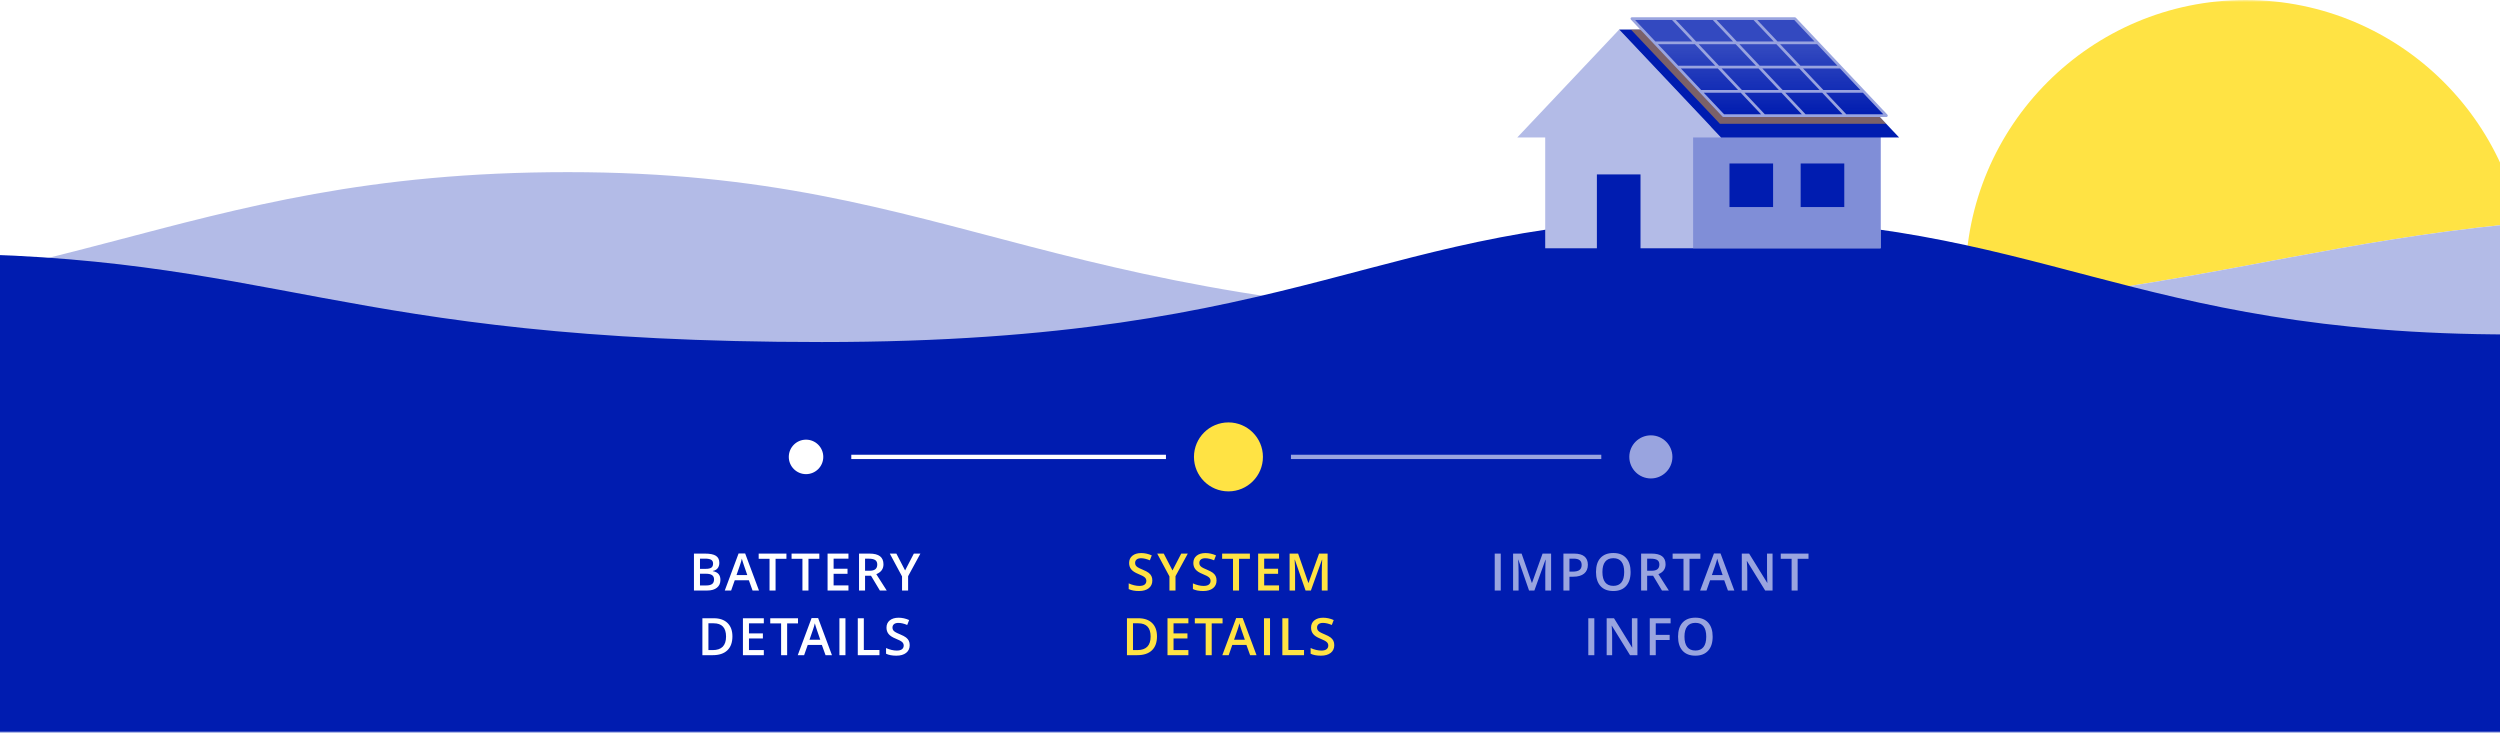 <?xml version="1.0" encoding="UTF-8"?>
<svg width="580px" height="170px" viewBox="0 0 580 170" version="1.1" xmlns="http://www.w3.org/2000/svg" xmlns:xlink="http://www.w3.org/1999/xlink">
    <!-- Generator: Sketch 44.1 (41455) - http://www.bohemiancoding.com/sketch -->
    <title>scc-houseonhill-systeminfo-mb</title>
    <desc>Created with Sketch.</desc>
    <defs>
        <polygon id="path-1" points="0 170 768 170 768 0 0 0"></polygon>
        <linearGradient x1="50%" y1="100%" x2="50%" y2="28.873%" id="linearGradient-3">
            <stop stop-color="#001CB0" offset="0%"></stop>
            <stop stop-color="#001CB0" stop-opacity="0.8" offset="100%"></stop>
        </linearGradient>
    </defs>
    <g id="Page-1" stroke="none" stroke-width="1" fill="none" fill-rule="evenodd">
        <g id="scc-houseonhill-systeminfo-mb">
            <rect id="Rectangle-Copy" fill="#FFFFFF" x="0" y="0" width="580" height="170"></rect>
            <g id="Group-102-Copy-2" transform="translate(-94, 0)">
                <mask id="mask-2" fill="white">
                    <use xlink:href="#path-1"></use>
                </mask>
                <g id="Mask"></g>
                <g id="Group-102" mask="url(#mask-2)">
                    <g transform="translate(-109, 0)">
                        <g id="Group-41">
                            <circle id="Oval-9" fill="#FFE344" cx="724" cy="65" r="65"></circle>
                            <g id="Group-74" transform="translate(0, 39)">
                                <g id="Group-49-Copy">
                                    <g id="Group-49">
                                        <g id="Group-32">
                                            <path d="M985.275,48.159 C985.275,48.159 932.414,10.804 833.035,10.804 C733.657,10.804 718.151,35.473 582.123,35.473 C446.094,35.473 427.064,0.937 334.734,0.937 C242.404,0.937 218.44,33.358 111.309,33.358 L0,33.358 L0,60.294 L983.865,59.436" id="Path-3" fill="#FFFFFF"></path>
                                            <path d="M985.275,48.159 C985.275,48.159 932.414,10.804 833.035,10.804 C733.657,10.804 718.151,35.473 582.123,35.473 C446.094,35.473 427.064,0.937 334.734,0.937 C242.404,0.937 218.44,33.358 111.309,33.358 L0,33.358 L0,60.294 L983.865,59.436" id="Path-3" fill="#B3BBE7"></path>
                                            <path d="M57.862,50.92 C57.862,50.92 101.89,19.807 184.664,19.807 C267.438,19.807 280.353,40.353 393.653,40.353 C506.954,40.353 522.804,11.588 599.708,11.588 C676.611,11.588 696.571,38.592 785.802,38.592 L878.513,38.592 L878.906,155.5 L59.036,160.5 L57.862,50.92 Z" id="Path-3" fill="#001CB0"></path>
                                        </g>
                                    </g>
                                </g>
                            </g>
                        </g>
                        <g id="House-Copy-10" transform="translate(555, 4)">
                            <g id="Group-37">
                                <g id="Group-36">
                                    <polygon id="Fill-2" fill="#B3BBE7" points="6.489 53.601 84.307 53.601 84.307 25.382 6.489 25.382"></polygon>
                                    <polygon id="Fill-3" fill="#808ED7" points="40.806 53.601 84.307 53.601 84.307 25.382 40.806 25.382"></polygon>
                                    <polygon id="Fill-1" fill="#B3BBE7" points="0 27.898 23.648 27.898 47.295 27.898 23.648 2.854"></polygon>
                                    <polygon id="Fill-4" fill="#001CB0" points="18.479 58.336 28.597 58.336 28.597 36.465 18.479 36.465"></polygon>
                                    <polygon id="Fill-5" fill="#001CB0" points="49.24 44.034 59.358 44.034 59.358 33.928 49.24 33.928"></polygon>
                                    <polygon id="Fill-6" fill="#001CB0" points="65.755 44.034 75.873 44.034 75.873 33.928 65.755 33.928"></polygon>
                                    <polygon id="Fill-9" fill="#001CB0" points="64.949 2.854 88.597 27.898 47.295 27.898 23.647 2.854"></polygon>
                                    <polygon id="Fill-10" fill-opacity="0.5" fill="#F6A623" style="mix-blend-mode: multiply;" points="26.369 2.854 47.022 24.726 85.602 24.726 64.949 2.854"></polygon>
                                    <g id="Group-33" transform="translate(26.066, 0)">
                                        <polygon id="Fill-12" fill="#FFFFFF" points="28.882 0.317 19.431 0.317 9.978 0.317 0.525 0.317 5.839 5.944 11.151 11.57 16.464 17.198 21.777 22.823 31.23 22.823 40.681 22.823 50.134 22.823 59.586 22.823 54.273 17.198 48.96 11.57 43.648 5.944 38.334 0.317"></polygon>
                                        <polygon id="Fill-12" fill="url(#linearGradient-3)" points="28.882 0.317 19.431 0.317 9.978 0.317 0.525 0.317 5.839 5.944 11.151 11.57 16.464 17.198 21.777 22.823 31.23 22.823 40.681 22.823 50.134 22.823 59.586 22.823 54.273 17.198 48.96 11.57 43.648 5.944 38.334 0.317"></polygon>
                                    </g>
                                    <path d="M46.532,11.887 L51.245,16.88 L42.667,16.88 L37.954,11.887 L46.532,11.887 Z M41.218,6.26 L45.932,11.253 L37.355,11.253 L32.64,6.26 L41.218,6.26 Z M65.709,11.253 L60.995,6.26 L69.573,6.26 L74.288,11.253 L65.709,11.253 Z M66.309,11.887 L74.887,11.887 L79.6,16.88 L71.022,16.88 L66.309,11.887 Z M56.857,11.887 L65.435,11.887 L70.148,16.88 L61.571,16.88 L56.857,11.887 Z M55.983,11.887 L60.697,16.88 L52.119,16.88 L47.406,11.887 L55.983,11.887 Z M51.543,6.26 L60.121,6.26 L64.837,11.253 L56.258,11.253 L51.543,6.26 Z M55.384,11.253 L46.806,11.253 L42.092,6.26 L50.669,6.26 L55.384,11.253 Z M64.261,0.634 L68.974,5.625 L60.397,5.625 L55.684,0.634 L64.261,0.634 Z M54.81,0.634 L59.523,5.625 L50.945,5.625 L46.232,0.634 L54.81,0.634 Z M45.357,0.634 L50.071,5.625 L41.494,5.625 L36.78,0.634 L45.357,0.634 Z M35.905,0.634 L40.62,5.625 L32.042,5.625 L27.329,0.634 L35.905,0.634 Z M47.981,22.506 L43.267,17.514 L51.845,17.514 L56.559,22.506 L47.981,22.506 Z M57.433,22.506 L52.719,17.514 L61.296,17.514 L66.011,22.506 L57.433,22.506 Z M66.885,22.506 L62.17,17.514 L70.748,17.514 L75.462,22.506 L66.885,22.506 Z M76.335,22.506 L71.622,17.514 L80.199,17.514 L84.914,22.506 L76.335,22.506 Z M85.966,22.828 C85.966,22.826 85.967,22.824 85.967,22.823 C85.967,22.781 85.938,22.752 85.922,22.715 C85.908,22.679 85.911,22.637 85.88,22.605 L80.564,16.975 C80.563,16.973 80.563,16.972 80.56,16.971 L75.25,11.347 L75.249,11.346 L69.94,5.723 C69.937,5.722 69.936,5.719 69.935,5.718 L64.63,0.099 C64.628,0.099 64.628,0.099 64.627,0.098 C64.594,0.065 64.543,0.057 64.499,0.041 C64.466,0.028 64.438,0.003 64.403,0.001 C64.402,0.001 64.401,0 64.4,0 L26.592,0 C26.549,0 26.52,0.029 26.481,0.046 C26.445,0.06 26.404,0.058 26.374,0.086 C26.372,0.088 26.374,0.089 26.372,0.09 C26.342,0.121 26.338,0.166 26.32,0.204 C26.306,0.241 26.277,0.274 26.276,0.313 C26.276,0.315 26.274,0.316 26.274,0.317 C26.274,0.355 26.302,0.381 26.314,0.414 C26.329,0.456 26.328,0.501 26.361,0.535 L36.993,11.795 L47.613,23.041 L47.614,23.041 C47.671,23.102 47.751,23.14 47.842,23.14 L85.649,23.14 C85.728,23.14 85.807,23.112 85.868,23.054 C85.869,23.053 85.868,23.052 85.869,23.05 C85.901,23.02 85.905,22.974 85.921,22.935 C85.936,22.898 85.966,22.866 85.966,22.828 L85.966,22.828 Z" id="Fill-13" fill="#99A4DF"></path>
                                </g>
                            </g>
                        </g>
                    </g>
                </g>
            </g>
        </g>
        <g id="Group-100" transform="translate(160, 98)">
            <circle id="Oval-2-Copy-4" fill="#FFFFFF" cx="27" cy="8" r="4"></circle>
            <circle id="Oval-2-Copy-4" fill="#FFE344" cx="125" cy="8" r="8"></circle>
            <circle id="Oval-2-Copy-4" fill="#FFFFFF" opacity="0.6" cx="223" cy="8" r="5"></circle>
            <path d="M0.997,30.434 L3.54,30.434 C4.719,30.434 5.572,30.605 6.097,30.949 C6.623,31.293 6.885,31.836 6.885,32.578 C6.885,33.078 6.756,33.494 6.499,33.826 C6.241,34.158 5.87,34.367 5.385,34.453 L5.385,34.512 C5.987,34.625 6.429,34.849 6.712,35.183 C6.996,35.517 7.137,35.969 7.137,36.539 C7.137,37.309 6.869,37.911 6.332,38.347 C5.795,38.782 5.047,39 4.09,39 L0.997,39 L0.997,30.434 Z M2.397,33.973 L3.745,33.973 C4.331,33.973 4.758,33.88 5.028,33.694 C5.297,33.509 5.432,33.193 5.432,32.748 C5.432,32.346 5.287,32.055 4.996,31.875 C4.705,31.695 4.243,31.605 3.61,31.605 L2.397,31.605 L2.397,33.973 Z M2.397,35.109 L2.397,37.822 L3.885,37.822 C4.471,37.822 4.914,37.71 5.212,37.485 C5.511,37.261 5.661,36.906 5.661,36.422 C5.661,35.977 5.508,35.646 5.204,35.432 C4.899,35.217 4.436,35.109 3.815,35.109 L2.397,35.109 Z M14.593,39 L13.737,36.621 L10.462,36.621 L9.624,39 L8.147,39 L11.353,30.398 L12.876,30.398 L16.081,39 L14.593,39 Z M13.368,35.414 L12.565,33.082 C12.507,32.926 12.426,32.68 12.322,32.344 C12.219,32.008 12.147,31.762 12.108,31.605 C12.003,32.086 11.849,32.611 11.646,33.182 L10.872,35.414 L13.368,35.414 Z M19.933,39 L18.533,39 L18.533,31.635 L16.013,31.635 L16.013,30.434 L22.453,30.434 L22.453,31.635 L19.933,31.635 L19.933,39 Z M27.564,39 L26.164,39 L26.164,31.635 L23.644,31.635 L23.644,30.434 L30.084,30.434 L30.084,31.635 L27.564,31.635 L27.564,39 Z M36.842,39 L31.996,39 L31.996,30.434 L36.842,30.434 L36.842,31.617 L33.397,31.617 L33.397,33.949 L36.625,33.949 L36.625,35.121 L33.397,35.121 L33.397,37.811 L36.842,37.811 L36.842,39 Z M40.694,34.418 L41.667,34.418 C42.319,34.418 42.792,34.297 43.085,34.055 C43.378,33.812 43.524,33.453 43.524,32.977 C43.524,32.492 43.366,32.145 43.049,31.934 C42.733,31.723 42.256,31.617 41.62,31.617 L40.694,31.617 L40.694,34.418 Z M40.694,35.578 L40.694,39 L39.294,39 L39.294,30.434 L41.713,30.434 C42.819,30.434 43.637,30.641 44.169,31.055 C44.7,31.469 44.965,32.094 44.965,32.93 C44.965,33.996 44.411,34.756 43.301,35.209 L45.721,39 L44.128,39 L42.077,35.578 L40.694,35.578 Z M49.983,34.342 L52.011,30.434 L53.534,30.434 L50.681,35.678 L50.681,39 L49.274,39 L49.274,35.725 L46.433,30.434 L47.956,30.434 L49.983,34.342 Z M9.921,49.635 C9.921,51.049 9.528,52.13 8.743,52.878 C7.958,53.626 6.827,54 5.35,54 L2.954,54 L2.954,45.434 L5.602,45.434 C6.965,45.434 8.026,45.801 8.784,46.535 C9.542,47.27 9.921,48.303 9.921,49.635 Z M8.444,49.682 C8.444,47.631 7.485,46.605 5.567,46.605 L4.354,46.605 L4.354,52.822 L5.35,52.822 C7.413,52.822 8.444,51.775 8.444,49.682 Z M17.206,54 L12.36,54 L12.36,45.434 L17.206,45.434 L17.206,46.617 L13.761,46.617 L13.761,48.949 L16.989,48.949 L16.989,50.121 L13.761,50.121 L13.761,52.811 L17.206,52.811 L17.206,54 Z M22.617,54 L21.216,54 L21.216,46.635 L18.697,46.635 L18.697,45.434 L25.136,45.434 L25.136,46.635 L22.617,46.635 L22.617,54 Z M31.525,54 L30.67,51.621 L27.394,51.621 L26.556,54 L25.08,54 L28.285,45.398 L29.808,45.398 L33.013,54 L31.525,54 Z M30.301,50.414 L29.498,48.082 C29.439,47.926 29.358,47.68 29.255,47.344 C29.151,47.008 29.08,46.762 29.041,46.605 C28.935,47.086 28.781,47.611 28.578,48.182 L27.804,50.414 L30.301,50.414 Z M34.744,54 L34.744,45.434 L36.145,45.434 L36.145,54 L34.744,54 Z M39.006,54 L39.006,45.434 L40.407,45.434 L40.407,52.799 L44.034,52.799 L44.034,54 L39.006,54 Z M51.05,51.674 C51.05,52.436 50.774,53.033 50.224,53.467 C49.673,53.9 48.913,54.117 47.944,54.117 C46.976,54.117 46.183,53.967 45.565,53.666 L45.565,52.342 C45.956,52.525 46.371,52.67 46.811,52.775 C47.25,52.881 47.659,52.934 48.038,52.934 C48.593,52.934 49.002,52.828 49.266,52.617 C49.529,52.406 49.661,52.123 49.661,51.768 C49.661,51.447 49.54,51.176 49.298,50.953 C49.056,50.73 48.556,50.467 47.798,50.162 C47.017,49.846 46.466,49.484 46.146,49.078 C45.825,48.672 45.665,48.184 45.665,47.613 C45.665,46.898 45.919,46.336 46.427,45.926 C46.935,45.516 47.616,45.311 48.472,45.311 C49.292,45.311 50.108,45.49 50.921,45.85 L50.476,46.992 C49.714,46.672 49.034,46.512 48.437,46.512 C47.983,46.512 47.64,46.61 47.405,46.808 C47.171,47.005 47.054,47.266 47.054,47.59 C47.054,47.813 47.101,48.003 47.194,48.161 C47.288,48.319 47.442,48.469 47.657,48.609 C47.872,48.75 48.259,48.936 48.817,49.166 C49.446,49.428 49.907,49.672 50.2,49.898 C50.493,50.125 50.708,50.381 50.845,50.666 C50.981,50.951 51.05,51.287 51.05,51.674 Z" id="BATTERY-DETAILS" fill="#FFFFFF"></path>
            <path d="M107.341,36.674 C107.341,37.436 107.065,38.033 106.514,38.467 C105.964,38.9 105.204,39.117 104.235,39.117 C103.266,39.117 102.473,38.967 101.856,38.666 L101.856,37.342 C102.247,37.525 102.662,37.67 103.101,37.775 C103.541,37.881 103.95,37.934 104.329,37.934 C104.884,37.934 105.293,37.828 105.556,37.617 C105.82,37.406 105.952,37.123 105.952,36.768 C105.952,36.447 105.831,36.176 105.589,35.953 C105.346,35.73 104.846,35.467 104.089,35.162 C103.307,34.846 102.757,34.484 102.436,34.078 C102.116,33.672 101.956,33.184 101.956,32.613 C101.956,31.898 102.21,31.336 102.718,30.926 C103.225,30.516 103.907,30.311 104.763,30.311 C105.583,30.311 106.399,30.49 107.212,30.85 L106.766,31.992 C106.005,31.672 105.325,31.512 104.727,31.512 C104.274,31.512 103.93,31.61 103.696,31.808 C103.462,32.005 103.345,32.266 103.345,32.59 C103.345,32.813 103.391,33.003 103.485,33.161 C103.579,33.319 103.733,33.469 103.948,33.609 C104.163,33.75 104.55,33.936 105.108,34.166 C105.737,34.428 106.198,34.672 106.491,34.898 C106.784,35.125 106.999,35.381 107.136,35.666 C107.272,35.951 107.341,36.287 107.341,36.674 Z M112.019,34.342 L114.046,30.434 L115.57,30.434 L112.716,35.678 L112.716,39 L111.31,39 L111.31,35.725 L108.468,30.434 L109.991,30.434 L112.019,34.342 Z M122.24,36.674 C122.24,37.436 121.964,38.033 121.414,38.467 C120.863,38.9 120.103,39.117 119.134,39.117 C118.166,39.117 117.373,38.967 116.755,38.666 L116.755,37.342 C117.146,37.525 117.561,37.67 118.001,37.775 C118.44,37.881 118.849,37.934 119.228,37.934 C119.783,37.934 120.192,37.828 120.456,37.617 C120.719,37.406 120.851,37.123 120.851,36.768 C120.851,36.447 120.73,36.176 120.488,35.953 C120.246,35.73 119.746,35.467 118.988,35.162 C118.207,34.846 117.656,34.484 117.336,34.078 C117.015,33.672 116.855,33.184 116.855,32.613 C116.855,31.898 117.109,31.336 117.617,30.926 C118.125,30.516 118.806,30.311 119.662,30.311 C120.482,30.311 121.298,30.49 122.111,30.85 L121.666,31.992 C120.904,31.672 120.224,31.512 119.627,31.512 C119.173,31.512 118.83,31.61 118.595,31.808 C118.361,32.005 118.244,32.266 118.244,32.59 C118.244,32.813 118.291,33.003 118.384,33.161 C118.478,33.319 118.632,33.469 118.847,33.609 C119.062,33.75 119.449,33.936 120.007,34.166 C120.636,34.428 121.097,34.672 121.39,34.898 C121.683,35.125 121.898,35.381 122.035,35.666 C122.171,35.951 122.24,36.287 122.24,36.674 Z M127.457,39 L126.057,39 L126.057,31.635 L123.537,31.635 L123.537,30.434 L129.977,30.434 L129.977,31.635 L127.457,31.635 L127.457,39 Z M136.735,39 L131.889,39 L131.889,30.434 L136.735,30.434 L136.735,31.617 L133.289,31.617 L133.289,33.949 L136.518,33.949 L136.518,35.121 L133.289,35.121 L133.289,37.811 L136.735,37.811 L136.735,39 Z M142.889,39 L140.405,31.846 L140.358,31.846 C140.425,32.908 140.458,33.904 140.458,34.834 L140.458,39 L139.186,39 L139.186,30.434 L141.161,30.434 L143.54,37.248 L143.575,37.248 L146.024,30.434 L148.005,30.434 L148.005,39 L146.657,39 L146.657,34.764 C146.657,34.338 146.668,33.783 146.689,33.1 C146.711,32.416 146.729,32.002 146.745,31.857 L146.698,31.857 L144.126,39 L142.889,39 Z M108.421,49.635 C108.421,51.049 108.028,52.13 107.243,52.878 C106.458,53.626 105.327,54 103.85,54 L101.454,54 L101.454,45.434 L104.102,45.434 C105.465,45.434 106.526,45.801 107.284,46.535 C108.042,47.27 108.421,48.303 108.421,49.635 Z M106.944,49.682 C106.944,47.631 105.985,46.605 104.067,46.605 L102.854,46.605 L102.854,52.822 L103.85,52.822 C105.913,52.822 106.944,51.775 106.944,49.682 Z M115.706,54 L110.86,54 L110.86,45.434 L115.706,45.434 L115.706,46.617 L112.261,46.617 L112.261,48.949 L115.489,48.949 L115.489,50.121 L112.261,50.121 L112.261,52.811 L115.706,52.811 L115.706,54 Z M121.117,54 L119.716,54 L119.716,46.635 L117.197,46.635 L117.197,45.434 L123.636,45.434 L123.636,46.635 L121.117,46.635 L121.117,54 Z M130.025,54 L129.17,51.621 L125.894,51.621 L125.056,54 L123.58,54 L126.785,45.398 L128.308,45.398 L131.513,54 L130.025,54 Z M128.801,50.414 L127.998,48.082 C127.939,47.926 127.858,47.68 127.755,47.344 C127.651,47.008 127.58,46.762 127.541,46.605 C127.435,47.086 127.281,47.611 127.078,48.182 L126.304,50.414 L128.801,50.414 Z M133.244,54 L133.244,45.434 L134.645,45.434 L134.645,54 L133.244,54 Z M137.506,54 L137.506,45.434 L138.907,45.434 L138.907,52.799 L142.534,52.799 L142.534,54 L137.506,54 Z M149.55,51.674 C149.55,52.436 149.274,53.033 148.724,53.467 C148.173,53.9 147.413,54.117 146.444,54.117 C145.476,54.117 144.683,53.967 144.065,53.666 L144.065,52.342 C144.456,52.525 144.871,52.67 145.311,52.775 C145.75,52.881 146.159,52.934 146.538,52.934 C147.093,52.934 147.502,52.828 147.766,52.617 C148.029,52.406 148.161,52.123 148.161,51.768 C148.161,51.447 148.04,51.176 147.798,50.953 C147.556,50.73 147.056,50.467 146.298,50.162 C145.517,49.846 144.966,49.484 144.646,49.078 C144.325,48.672 144.165,48.184 144.165,47.613 C144.165,46.898 144.419,46.336 144.927,45.926 C145.435,45.516 146.116,45.311 146.972,45.311 C147.792,45.311 148.608,45.49 149.421,45.85 L148.976,46.992 C148.214,46.672 147.534,46.512 146.937,46.512 C146.483,46.512 146.14,46.61 145.905,46.808 C145.671,47.005 145.554,47.266 145.554,47.59 C145.554,47.813 145.601,48.003 145.694,48.161 C145.788,48.319 145.942,48.469 146.157,48.609 C146.372,48.75 146.759,48.936 147.317,49.166 C147.946,49.428 148.407,49.672 148.7,49.898 C148.993,50.125 149.208,50.381 149.345,50.666 C149.481,50.951 149.55,51.287 149.55,51.674 Z" id="System-details" fill="#FFE344"></path>
            <path d="M186.776,39 L186.776,30.434 L188.176,30.434 L188.176,39 L186.776,39 Z M194.741,39 L192.256,31.846 L192.21,31.846 C192.276,32.908 192.309,33.904 192.309,34.834 L192.309,39 L191.038,39 L191.038,30.434 L193.012,30.434 L195.391,37.248 L195.426,37.248 L197.876,30.434 L199.856,30.434 L199.856,39 L198.508,39 L198.508,34.764 C198.508,34.338 198.519,33.783 198.541,33.1 C198.562,32.416 198.581,32.002 198.596,31.857 L198.549,31.857 L195.977,39 L194.741,39 Z M208.384,33.023 C208.384,33.918 208.091,34.604 207.505,35.08 C206.919,35.557 206.085,35.795 205.003,35.795 L204.112,35.795 L204.112,39 L202.712,39 L202.712,30.434 L205.179,30.434 C206.249,30.434 207.051,30.652 207.584,31.09 C208.117,31.527 208.384,32.172 208.384,33.023 Z M204.112,34.617 L204.856,34.617 C205.575,34.617 206.103,34.492 206.438,34.242 C206.774,33.992 206.942,33.602 206.942,33.07 C206.942,32.578 206.792,32.211 206.491,31.969 C206.19,31.727 205.722,31.605 205.085,31.605 L204.112,31.605 L204.112,34.617 Z M218.3,34.705 C218.3,36.1 217.952,37.184 217.254,37.957 C216.557,38.73 215.57,39.117 214.292,39.117 C212.999,39.117 212.006,38.733 211.313,37.966 C210.62,37.198 210.273,36.107 210.273,34.693 C210.273,33.279 210.621,32.193 211.319,31.436 C212.016,30.678 213.011,30.299 214.304,30.299 C215.578,30.299 216.562,30.684 217.257,31.453 C217.953,32.223 218.3,33.307 218.3,34.705 Z M211.761,34.705 C211.761,35.76 211.974,36.56 212.4,37.104 C212.826,37.649 213.456,37.922 214.292,37.922 C215.124,37.922 215.752,37.652 216.176,37.113 C216.6,36.574 216.812,35.771 216.812,34.705 C216.812,33.654 216.602,32.857 216.182,32.314 C215.762,31.771 215.136,31.5 214.304,31.5 C213.464,31.5 212.83,31.771 212.403,32.314 C211.975,32.857 211.761,33.654 211.761,34.705 Z M222.14,34.418 L223.113,34.418 C223.765,34.418 224.238,34.297 224.531,34.055 C224.824,33.812 224.971,33.453 224.971,32.977 C224.971,32.492 224.812,32.145 224.496,31.934 C224.179,31.723 223.703,31.617 223.066,31.617 L222.14,31.617 L222.14,34.418 Z M222.14,35.578 L222.14,39 L220.74,39 L220.74,30.434 L223.16,30.434 C224.265,30.434 225.084,30.641 225.615,31.055 C226.146,31.469 226.412,32.094 226.412,32.93 C226.412,33.996 225.857,34.756 224.748,35.209 L227.168,39 L225.574,39 L223.523,35.578 L222.14,35.578 Z M231.969,39 L230.569,39 L230.569,31.635 L228.049,31.635 L228.049,30.434 L234.488,30.434 L234.488,31.635 L231.969,31.635 L231.969,39 Z M240.878,39 L240.022,36.621 L236.747,36.621 L235.909,39 L234.432,39 L237.637,30.398 L239.161,30.398 L242.366,39 L240.878,39 Z M239.653,35.414 L238.85,33.082 C238.792,32.926 238.711,32.68 238.607,32.344 C238.504,32.008 238.432,31.762 238.393,31.605 C238.288,32.086 238.133,32.611 237.93,33.182 L237.157,35.414 L239.653,35.414 Z M251.233,39 L249.517,39 L245.304,32.174 L245.257,32.174 L245.286,32.555 C245.341,33.281 245.368,33.945 245.368,34.547 L245.368,39 L244.097,39 L244.097,30.434 L245.796,30.434 L249.997,37.225 L250.032,37.225 C250.024,37.135 250.009,36.808 249.985,36.243 C249.962,35.679 249.95,35.238 249.95,34.922 L249.95,30.434 L251.233,30.434 L251.233,39 Z M257.054,39 L255.654,39 L255.654,31.635 L253.134,31.635 L253.134,30.434 L259.574,30.434 L259.574,31.635 L257.054,31.635 L257.054,39 Z M208.485,54 L208.485,45.434 L209.885,45.434 L209.885,54 L208.485,54 Z M219.883,54 L218.167,54 L213.954,47.174 L213.907,47.174 L213.936,47.555 C213.991,48.281 214.018,48.945 214.018,49.547 L214.018,54 L212.747,54 L212.747,45.434 L214.446,45.434 L218.647,52.225 L218.682,52.225 C218.674,52.135 218.659,51.808 218.635,51.243 C218.612,50.679 218.6,50.238 218.6,49.922 L218.6,45.434 L219.883,45.434 L219.883,54 Z M224.134,54 L222.745,54 L222.745,45.434 L227.579,45.434 L227.579,46.617 L224.134,46.617 L224.134,49.295 L227.362,49.295 L227.362,50.484 L224.134,50.484 L224.134,54 Z M237.337,49.705 C237.337,51.1 236.989,52.184 236.291,52.957 C235.594,53.73 234.607,54.117 233.329,54.117 C232.037,54.117 231.043,53.733 230.35,52.966 C229.657,52.198 229.31,51.107 229.31,49.693 C229.31,48.279 229.659,47.193 230.356,46.436 C231.053,45.678 232.048,45.299 233.341,45.299 C234.615,45.299 235.599,45.684 236.294,46.453 C236.99,47.223 237.337,48.307 237.337,49.705 Z M230.798,49.705 C230.798,50.76 231.011,51.56 231.437,52.104 C231.863,52.649 232.494,52.922 233.329,52.922 C234.162,52.922 234.789,52.652 235.213,52.113 C235.637,51.574 235.849,50.771 235.849,49.705 C235.849,48.654 235.639,47.857 235.219,47.314 C234.799,46.771 234.173,46.5 233.341,46.5 C232.501,46.5 231.868,46.771 231.44,47.314 C231.012,47.857 230.798,48.654 230.798,49.705 Z" id="IMPORTANT-INFO" fill="#FFFFFF" opacity="0.6"></path>
            <path d="M38,8 L110,8" id="Line-Copy-2" stroke="#FFFFFF" stroke-linecap="square"></path>
            <path d="M140,8 L211,8" id="Line-Copy-4" stroke="#FFFFFF" opacity="0.6" stroke-linecap="square"></path>
        </g>
    </g>
</svg>